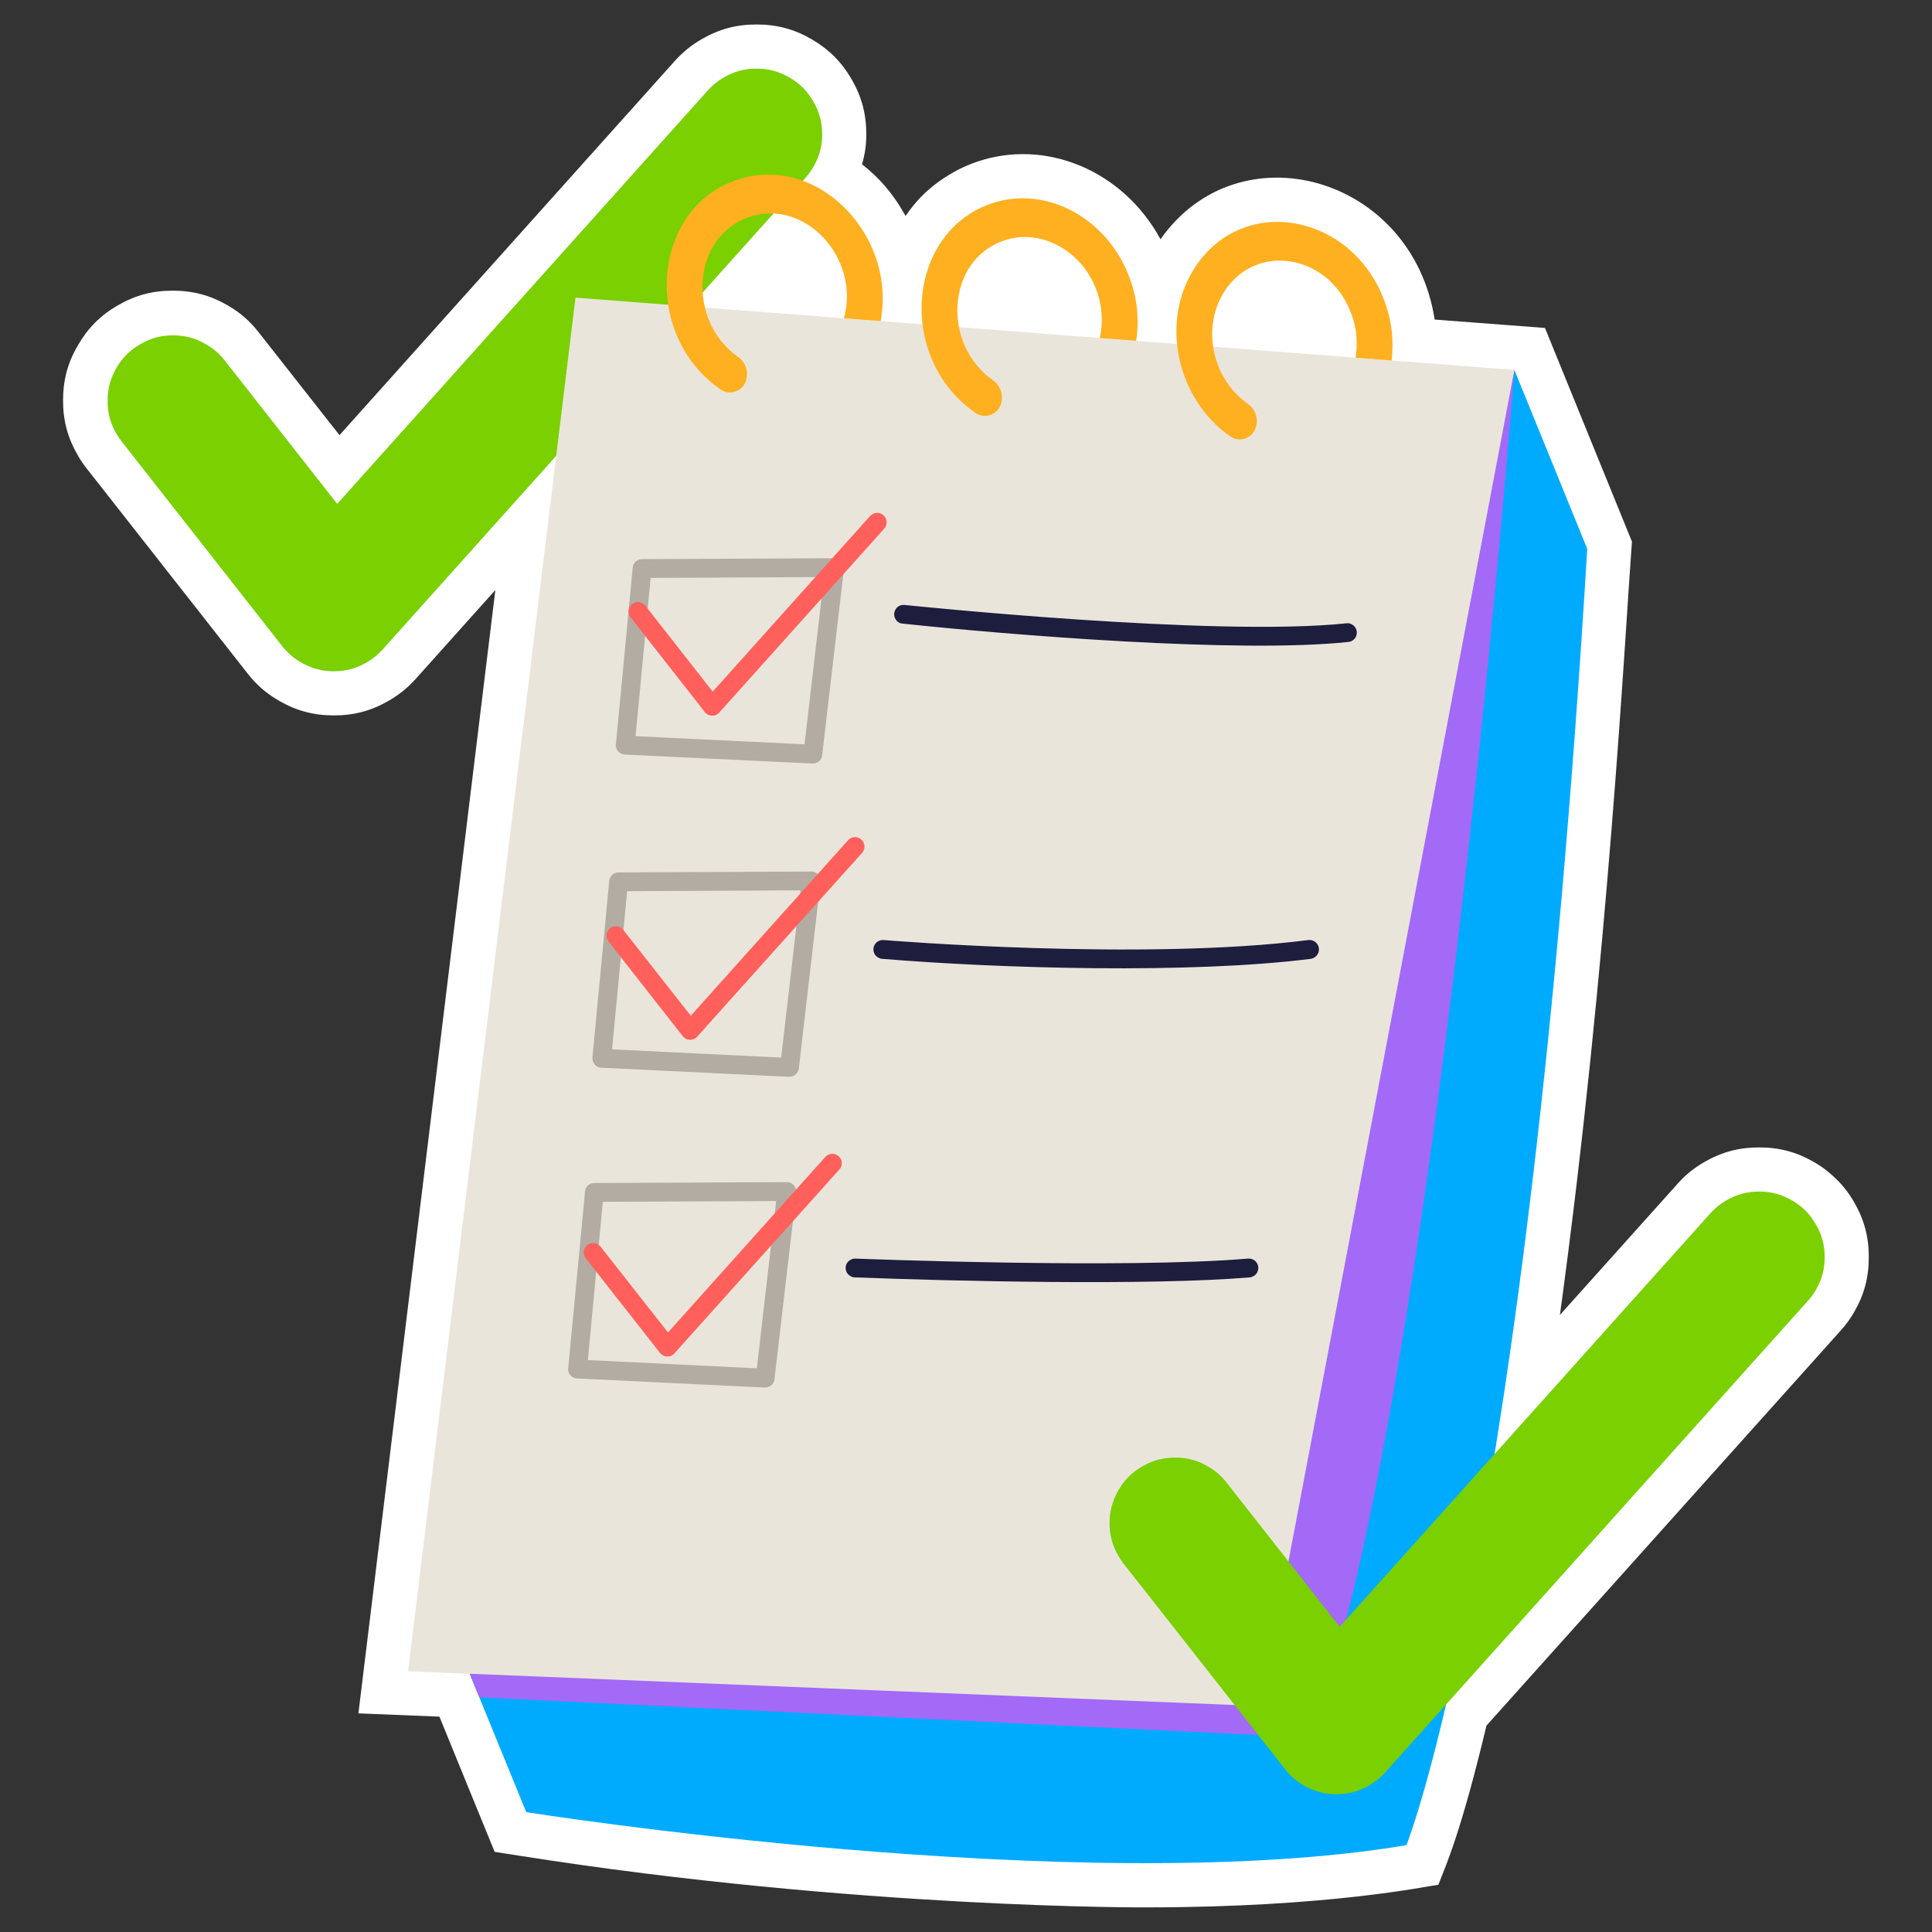 <svg version="1.2" width="135.73mm" height="135.73mm" viewBox="0 0 13573 13573" preserveAspectRatio="xMidYMid" fill-rule="evenodd" stroke-width="28.222" stroke-linejoin="round" xmlns="http://www.w3.org/2000/svg" xmlns:ooo="http://xml.openoffice.org/svg/export" xmlns:xlink="http://www.w3.org/1999/xlink" xmlns:presentation="http://sun.com/xmlns/staroffice/presentation" xmlns:smil="http://www.w3.org/2001/SMIL20/" xmlns:anim="urn:oasis:names:tc:opendocument:xmlns:animation:1.0" xml:space="preserve">
 <rect x="0" y="0" width="13573" height="13573" fill="#333333" stroke="none"/>
 <defs class="ClipPathGroup">
  <clipPath id="presentation_clip_path" clipPathUnits="userSpaceOnUse">
   <rect x="0" y="0" width="13573" height="13573"/>
  </clipPath>
  <clipPath id="presentation_clip_path_shrink" clipPathUnits="userSpaceOnUse">
   <rect x="13" y="13" width="13546" height="13546"/>
  </clipPath>
 </defs>
 <defs class="TextShapeIndex">
  <g ooo:slide="id1" ooo:id-list="id3"/>
 </defs>
 <defs class="EmbeddedBulletChars">
  <g id="bullet-char-template-57356" transform="scale(0,-0)">
   <path d="M 580,1141 L 1163,571 580,0 -4,571 580,1141 Z"/>
  </g>
  <g id="bullet-char-template-57354" transform="scale(0,-0)">
   <path d="M 8,1128 L 1137,1128 1137,0 8,0 8,1128 Z"/>
  </g>
  <g id="bullet-char-template-10146" transform="scale(0,-0)">
   <path d="M 174,0 L 602,739 174,1481 1456,739 174,0 Z M 1358,739 L 309,1346 659,739 1358,739 Z"/>
  </g>
  <g id="bullet-char-template-10132" transform="scale(0,-0)">
   <path d="M 2015,739 L 1276,0 717,0 1260,543 174,543 174,936 1260,936 717,1481 1274,1481 2015,739 Z"/>
  </g>
  <g id="bullet-char-template-10007" transform="scale(0,-0)">
   <path d="M 0,-2 C -7,14 -16,27 -25,37 L 356,567 C 262,823 215,952 215,954 215,979 228,992 255,992 264,992 276,990 289,987 310,991 331,999 354,1012 L 381,999 492,748 772,1049 836,1024 860,1049 C 881,1039 901,1025 922,1006 886,937 835,863 770,784 769,783 710,716 594,584 L 774,223 C 774,196 753,168 711,139 L 727,119 C 717,90 699,76 672,76 641,76 570,178 457,381 L 164,-76 C 142,-110 111,-127 72,-127 30,-127 9,-110 8,-76 1,-67 -2,-52 -2,-32 -2,-23 -1,-13 0,-2 Z"/>
  </g>
  <g id="bullet-char-template-10004" transform="scale(0,-0)">
   <path d="M 285,-33 C 182,-33 111,30 74,156 52,228 41,333 41,471 41,549 55,616 82,672 116,743 169,778 240,778 293,778 328,747 346,684 L 369,508 C 377,444 397,411 428,410 L 1163,1116 C 1174,1127 1196,1133 1229,1133 1271,1133 1292,1118 1292,1087 L 1292,965 C 1292,929 1282,901 1262,881 L 442,47 C 390,-6 338,-33 285,-33 Z"/>
  </g>
  <g id="bullet-char-template-9679" transform="scale(0,-0)">
   <path d="M 813,0 C 632,0 489,54 383,161 276,268 223,411 223,592 223,773 276,916 383,1023 489,1130 632,1184 813,1184 992,1184 1136,1130 1245,1023 1353,916 1407,772 1407,592 1407,412 1353,268 1245,161 1136,54 992,0 813,0 Z"/>
  </g>
  <g id="bullet-char-template-8226" transform="scale(0,-0)">
   <path d="M 346,457 C 273,457 209,483 155,535 101,586 74,649 74,723 74,796 101,859 155,911 209,963 273,989 346,989 419,989 480,963 531,910 582,859 608,796 608,723 608,648 583,586 532,535 482,483 420,457 346,457 Z"/>
  </g>
  <g id="bullet-char-template-8211" transform="scale(0,-0)">
   <path d="M -4,459 L 1135,459 1135,606 -4,606 -4,459 Z"/>
  </g>
  <g id="bullet-char-template-61548" transform="scale(0,-0)">
   <path d="M 173,740 C 173,903 231,1043 346,1159 462,1274 601,1332 765,1332 928,1332 1067,1274 1183,1159 1299,1043 1357,903 1357,740 1357,577 1299,437 1183,322 1067,206 928,148 765,148 601,148 462,206 346,322 231,437 173,577 173,740 Z"/>
  </g>
 </defs>
 <defs class="TextEmbeddedBitmaps"/>
 <g>
  <g id="id2" class="Master_Slide">
   <g id="bg-id2" class="Background"/>
   <g id="bo-id2" class="BackgroundObjects"/>
  </g>
 </g>
 <g class="SlideGroup">
  <g>
   <g id="container-id1">
    <g id="id1" class="Slide" clip-path="url(#presentation_clip_path)">
     <g class="Page">
      <g class="Graphic">
       <g id="id3">
        <rect class="BoundingBox" stroke="none" fill="none" x="0" y="0" width="13573" height="13573"/>
        <path fill="rgb(255,255,255)" stroke="none" d="M 12744,8164 C 12621,8093 12500,8061 12359,8061 12217,8061 12096,8093 11973,8164 11899,8207 11842,8253 11785,8317 L 10959,9238 C 11299,6754 11417,4438 11465,3805 L 10854,2304 10079,2245 C 9922,1234 8703,896 8153,1681 7889,1195 7344,971 6862,1137 6799,1159 6746,1182 6688,1216 6552,1295 6451,1387 6362,1517 6357,1508 6353,1501 6348,1493 6269,1356 6180,1252 6056,1154 6077,1082 6086,1018 6086,943 6086,801 6054,680 5983,557 5912,435 5823,346 5701,275 5578,204 5457,172 5315,172 5173,172 5053,204 4930,275 4856,318 4799,364 4741,428 L 2385,3057 1820,2338 C 1756,2256 1689,2197 1599,2145 1476,2074 1355,2042 1213,2042 1071,2042 951,2074 828,2145 705,2216 617,2305 546,2428 475,2550 443,2671 443,2813 443,2955 475,3075 546,3198 565,3232 584,3259 608,3290 L 1739,4731 C 1803,4813 1871,4871 1960,4923 2083,4994 2204,5026 2346,5026 2487,5026 2608,4994 2731,4923 2805,4880 2862,4834 2920,4770 L 3480,4145 2518,12037 3087,12060 3475,13010 3648,13037 C 6035,13414 8095,13400 8051,13400 9340,13400 10029,13250 10105,13241 10162,13095 10263,12875 10443,12123 L 12933,9346 C 12970,9305 12998,9266 13026,9218 13097,9095 13129,8974 13129,8832 13129,8690 13097,8569 13026,8446 12983,8372 12937,8315 12873,8258 12831,8220 12793,8192 12744,8164 Z"/>
        <path fill="rgb(122,208,1)" stroke="none" d="M 852,3098 C 839,3081 828,3065 817,3046 775,2973 756,2901 756,2816 756,2732 775,2660 817,2586 860,2513 912,2460 986,2418 1059,2375 1131,2356 1216,2356 1301,2356 1373,2375 1446,2418 1499,2448 1538,2482 1576,2529 L 2369,3540 4972,636 C 5007,597 5041,570 5085,544 5158,502 5230,482 5315,482 5400,482 5472,502 5545,544 5619,587 5672,639 5714,713 5756,786 5776,858 5776,943 5776,1028 5756,1100 5714,1173 5697,1202 5680,1225 5658,1250 L 2688,4563 C 2654,4601 2620,4628 2576,4654 2502,4696 2430,4716 2346,4716 2261,4716 2189,4696 2115,4654 2062,4623 2022,4588 1983,4540 L 852,3098 Z"/>
        <path fill="rgb(0,171,254)" stroke="none" d="M 11151,3856 L 10639,2599 5723,9981 3740,10280 3265,11674 3697,12731 C 3697,12731 7590,13348 9881,12963 9881,12963 10730,10836 11151,3856 L 11151,3856 Z"/>
        <path fill="rgb(163,105,247)" stroke="none" d="M 10639,2599 C 10639,2599 10088,9820 9210,12207 L 3367,11924 3265,11673 10639,2599 Z"/>
        <path fill="rgb(234,229,219)" stroke="none" d="M 4043,2091 L 10639,2599 8859,11986 2867,11741 4043,2091 Z"/>
        <path fill="rgb(255,176,32)" stroke="none" d="M 5059,2734 C 5062,2737 5066,2739 5070,2741 5088,2752 5107,2757 5128,2757 5150,2757 5168,2752 5187,2741 5206,2731 5219,2717 5230,2698 5230,2698 5231,2697 5231,2696 5243,2674 5248,2653 5248,2628 5248,2601 5242,2578 5228,2554 5217,2535 5204,2520 5185,2507 4825,2255 4857,1665 5262,1525 5653,1390 6046,1812 5929,2236 L 6187,2256 C 6300,1647 5737,1071 5172,1265 4578,1470 4509,2350 5059,2734 Z"/>
        <path fill="rgb(255,176,32)" stroke="none" d="M 6850,2899 C 6854,2902 6857,2904 6861,2906 6880,2917 6898,2922 6919,2922 6941,2922 6959,2917 6978,2906 6997,2895 7010,2882 7021,2863 7021,2862 7022,2862 7022,2861 7034,2839 7039,2818 7039,2793 7039,2766 7033,2742 7019,2719 7008,2699 6995,2685 6977,2672 6614,2418 6649,1829 7052,1690 7314,1600 7608,1763 7708,2052 7730,2118 7740,2177 7740,2247 7740,2292 7736,2331 7726,2375 L 7982,2394 C 7989,2348 7992,2309 7992,2262 7992,2158 7977,2070 7943,1972 7794,1538 7354,1296 6963,1430 6369,1635 6299,2514 6850,2899 Z"/>
        <path fill="rgb(255,176,32)" stroke="none" d="M 9734,2136 C 9517,1507 8750,1354 8402,1868 8143,2251 8266,2802 8640,3064 8644,3066 8647,3069 8651,3071 8670,3082 8688,3087 8710,3087 8732,3087 8750,3082 8769,3071 8787,3060 8801,3047 8812,3028 8812,3027 8812,3026 8813,3026 8824,3004 8830,2982 8830,2958 8830,2930 8823,2907 8810,2884 8799,2864 8785,2850 8767,2837 8515,2661 8440,2301 8601,2049 8825,1696 9350,1786 9498,2217 9521,2283 9531,2343 9531,2413 9531,2448 9529,2478 9523,2513 L 9777,2533 C 9781,2497 9783,2466 9783,2429 9783,2325 9768,2236 9734,2136 Z"/>
        <path fill="rgb(178,172,163)" stroke="none" d="M 5707,5364 L 4389,5301 C 4378,5300 4369,5297 4359,5292 4349,5286 4341,5278 4335,5268 4329,5257 4326,5247 4326,5235 4326,5232 4326,5231 4327,5228 L 4445,3988 C 4446,3978 4448,3970 4453,3961 4459,3950 4467,3943 4477,3937 4488,3931 4498,3928 4510,3928 L 5863,3922 5863,3922 C 5863,3922 5863,3922 5863,3922 5875,3922 5885,3925 5896,3931 5906,3937 5914,3944 5920,3955 5926,3965 5929,3976 5929,3988 5929,3991 5929,3993 5929,3996 L 5776,5306 C 5775,5315 5773,5323 5768,5331 5762,5342 5754,5349 5744,5355 5733,5362 5723,5364 5711,5364 L 5707,5364 Z M 4465,5172 L 5652,5229 5789,4054 4571,4060 4465,5172 Z"/>
        <path fill="rgb(178,172,163)" stroke="none" d="M 4225,7501 C 4214,7501 4204,7498 4195,7493 4184,7487 4177,7479 4171,7468 4165,7458 4162,7447 4162,7435 4162,7433 4162,7431 4162,7429 L 4280,6189 C 4281,6179 4284,6170 4289,6162 4295,6151 4302,6144 4313,6137 4323,6131 4333,6129 4346,6129 L 5698,6123 5698,6123 C 5710,6123 5721,6125 5731,6131 5742,6137 5749,6145 5756,6156 5762,6166 5764,6176 5764,6189 5764,6191 5764,6194 5764,6196 L 5612,7507 C 5611,7516 5608,7524 5603,7532 5597,7542 5590,7550 5579,7556 5569,7562 5558,7565 5546,7565 5545,7565 5544,7565 5543,7565 L 4225,7501 Z M 4300,7372 L 5488,7430 5624,6255 4406,6261 4300,7372 Z"/>
        <path fill="rgb(178,172,163)" stroke="none" d="M 5372,9748 L 4054,9684 C 4043,9684 4034,9681 4024,9675 4014,9669 4006,9662 4000,9651 3994,9641 3991,9630 3991,9618 3991,9616 3991,9614 3992,9612 L 4110,8371 C 4111,8361 4113,8353 4118,8344 4124,8334 4132,8326 4142,8320 4153,8314 4163,8311 4175,8311 L 5528,8305 5528,8305 C 5528,8305 5528,8305 5528,8305 5540,8305 5550,8308 5561,8314 5571,8320 5579,8328 5585,8338 5591,8349 5594,8359 5594,8371 5594,8374 5594,8376 5594,8379 L 5441,9689 C 5440,9699 5438,9706 5433,9715 5427,9725 5419,9733 5409,9739 5398,9745 5388,9748 5376,9748 L 5372,9748 Z M 4130,9555 L 5317,9613 5453,8438 4235,8443 4130,9555 Z"/>
        <path fill="rgb(255,96,91)" stroke="none" d="M 4430,4337 C 4428,4334 4426,4332 4424,4329 4418,4319 4416,4308 4416,4296 4416,4284 4418,4274 4424,4263 4431,4253 4438,4245 4449,4239 4459,4233 4470,4230 4482,4230 4494,4230 4504,4233 4515,4239 4522,4243 4528,4248 4534,4255 L 5007,4859 6113,3625 C 6118,3620 6123,3616 6130,3612 6140,3606 6150,3603 6163,3603 6175,3603 6185,3606 6196,3612 6206,3618 6214,3626 6220,3636 6226,3647 6229,3657 6229,3670 6229,3682 6226,3692 6220,3703 6217,3707 6215,3710 6212,3714 L 5053,5006 C 5048,5011 5044,5015 5037,5019 5027,5025 5016,5028 5004,5028 4992,5028 4982,5025 4971,5019 4963,5015 4958,5010 4952,5003 L 4430,4337 Z"/>
        <path fill="rgb(255,96,91)" stroke="none" d="M 4275,6614 C 4273,6612 4271,6609 4270,6607 4263,6596 4261,6586 4261,6574 4261,6561 4263,6551 4270,6540 4276,6530 4283,6522 4294,6516 4304,6510 4315,6507 4327,6507 4339,6507 4349,6510 4360,6516 4368,6521 4373,6526 4379,6533 L 4853,7136 5958,5903 C 5963,5898 5968,5894 5974,5890 5985,5884 5995,5881 6007,5881 6019,5881 6030,5884 6040,5890 6051,5896 6058,5904 6064,5914 6070,5925 6073,5935 6073,5947 6073,5960 6070,5970 6064,5981 6062,5984 6060,5988 6057,5991 L 4898,7283 C 4894,7289 4889,7293 4882,7296 4872,7302 4861,7305 4849,7305 4837,7305 4827,7302 4816,7296 4808,7292 4803,7287 4797,7280 L 4275,6614 Z"/>
        <path fill="rgb(255,96,91)" stroke="none" d="M 4115,8840 C 4113,8837 4111,8835 4110,8832 4103,8821 4101,8811 4101,8799 4101,8786 4103,8776 4110,8766 4116,8755 4123,8747 4134,8741 4144,8735 4155,8733 4167,8733 4179,8733 4189,8735 4200,8741 4208,8746 4213,8751 4219,8758 L 4693,9361 5798,8128 C 5803,8122 5808,8118 5815,8115 5825,8109 5836,8106 5848,8106 5860,8106 5870,8109 5881,8115 5891,8121 5899,8128 5905,8139 5911,8149 5914,8160 5914,8172 5914,8184 5911,8195 5905,8205 5903,8209 5900,8213 5897,8216 L 4738,9508 C 4734,9514 4729,9518 4722,9521 4712,9528 4701,9530 4689,9530 4677,9530 4667,9528 4656,9521 4648,9517 4643,9512 4637,9505 L 4115,8840 Z"/>
        <path fill="rgb(29,29,61)" stroke="none" d="M 6315,4373 C 6304,4367 6297,4359 6291,4349 6285,4338 6282,4328 6282,4316 6282,4303 6285,4293 6291,4283 6297,4272 6304,4264 6315,4258 6325,4252 6336,4250 6348,4250 6350,4250 6352,4250 6354,4250 6376,4252 8533,4477 9458,4379 9461,4378 9463,4378 9465,4378 9478,4378 9488,4381 9498,4387 9509,4393 9517,4401 9523,4411 9529,4422 9532,4432 9532,4444 9532,4457 9529,4467 9523,4478 9517,4488 9509,4496 9498,4502 9490,4507 9482,4509 9472,4510 8705,4592 7094,4461 6340,4381 6331,4380 6323,4378 6315,4373 Z"/>
        <path fill="rgb(29,29,61)" stroke="none" d="M 6169,6727 C 6159,6721 6151,6714 6145,6703 6139,6693 6136,6682 6136,6670 6136,6658 6139,6648 6145,6637 6151,6626 6159,6619 6169,6613 6180,6607 6190,6604 6203,6604 6204,6604 6205,6604 6207,6604 6225,6606 8032,6753 9193,6604 9196,6604 9198,6604 9200,6604 9212,6604 9223,6607 9233,6613 9244,6619 9251,6627 9257,6637 9264,6648 9266,6658 9266,6670 9266,6682 9264,6693 9257,6703 9251,6714 9244,6721 9233,6727 9226,6732 9218,6734 9210,6736 8368,6843 7029,6805 6196,6736 6186,6735 6178,6732 6169,6727 Z"/>
        <path fill="rgb(29,29,61)" stroke="none" d="M 5975,8965 C 5964,8959 5956,8952 5950,8941 5944,8930 5941,8920 5941,8908 5941,8896 5944,8885 5950,8875 5956,8864 5964,8857 5975,8851 5985,8845 5995,8842 6008,8842 6009,8842 6009,8842 6010,8842 6029,8843 7902,8916 8768,8842 8770,8842 8772,8842 8774,8842 8786,8842 8796,8845 8807,8851 8818,8857 8825,8864 8831,8875 8837,8885 8840,8896 8840,8908 8840,8920 8837,8930 8831,8941 8825,8952 8818,8959 8807,8965 8798,8970 8790,8973 8780,8974 8087,9033 6696,9001 6005,8974 5994,8974 5984,8971 5975,8965 Z"/>
        <path fill="rgb(122,208,1)" stroke="none" d="M 7895,10987 C 7880,10968 7869,10951 7857,10931 7815,10857 7795,10785 7795,10700 7795,10616 7815,10544 7857,10470 7899,10397 7952,10344 8025,10302 8099,10259 8171,10240 8256,10240 8340,10240 8412,10259 8486,10302 8540,10333 8581,10369 8619,10418 L 9412,11429 12016,8524 C 12050,8486 12084,8459 12128,8433 12202,8391 12274,8371 12359,8371 12443,8371 12515,8391 12589,8433 12662,8475 12715,8528 12757,8602 12800,8675 12819,8747 12819,8832 12819,8917 12800,8989 12757,9062 12741,9091 12724,9114 12701,9139 L 9732,12451 C 9698,12490 9663,12517 9619,12543 9546,12585 9474,12605 9389,12605 9304,12605 9232,12585 9159,12543 9105,12512 9065,12477 9027,12428 L 7895,10987 Z"/>
       </g>
      </g>
     </g>
    </g>
   </g>
  </g>
 </g>
</svg>